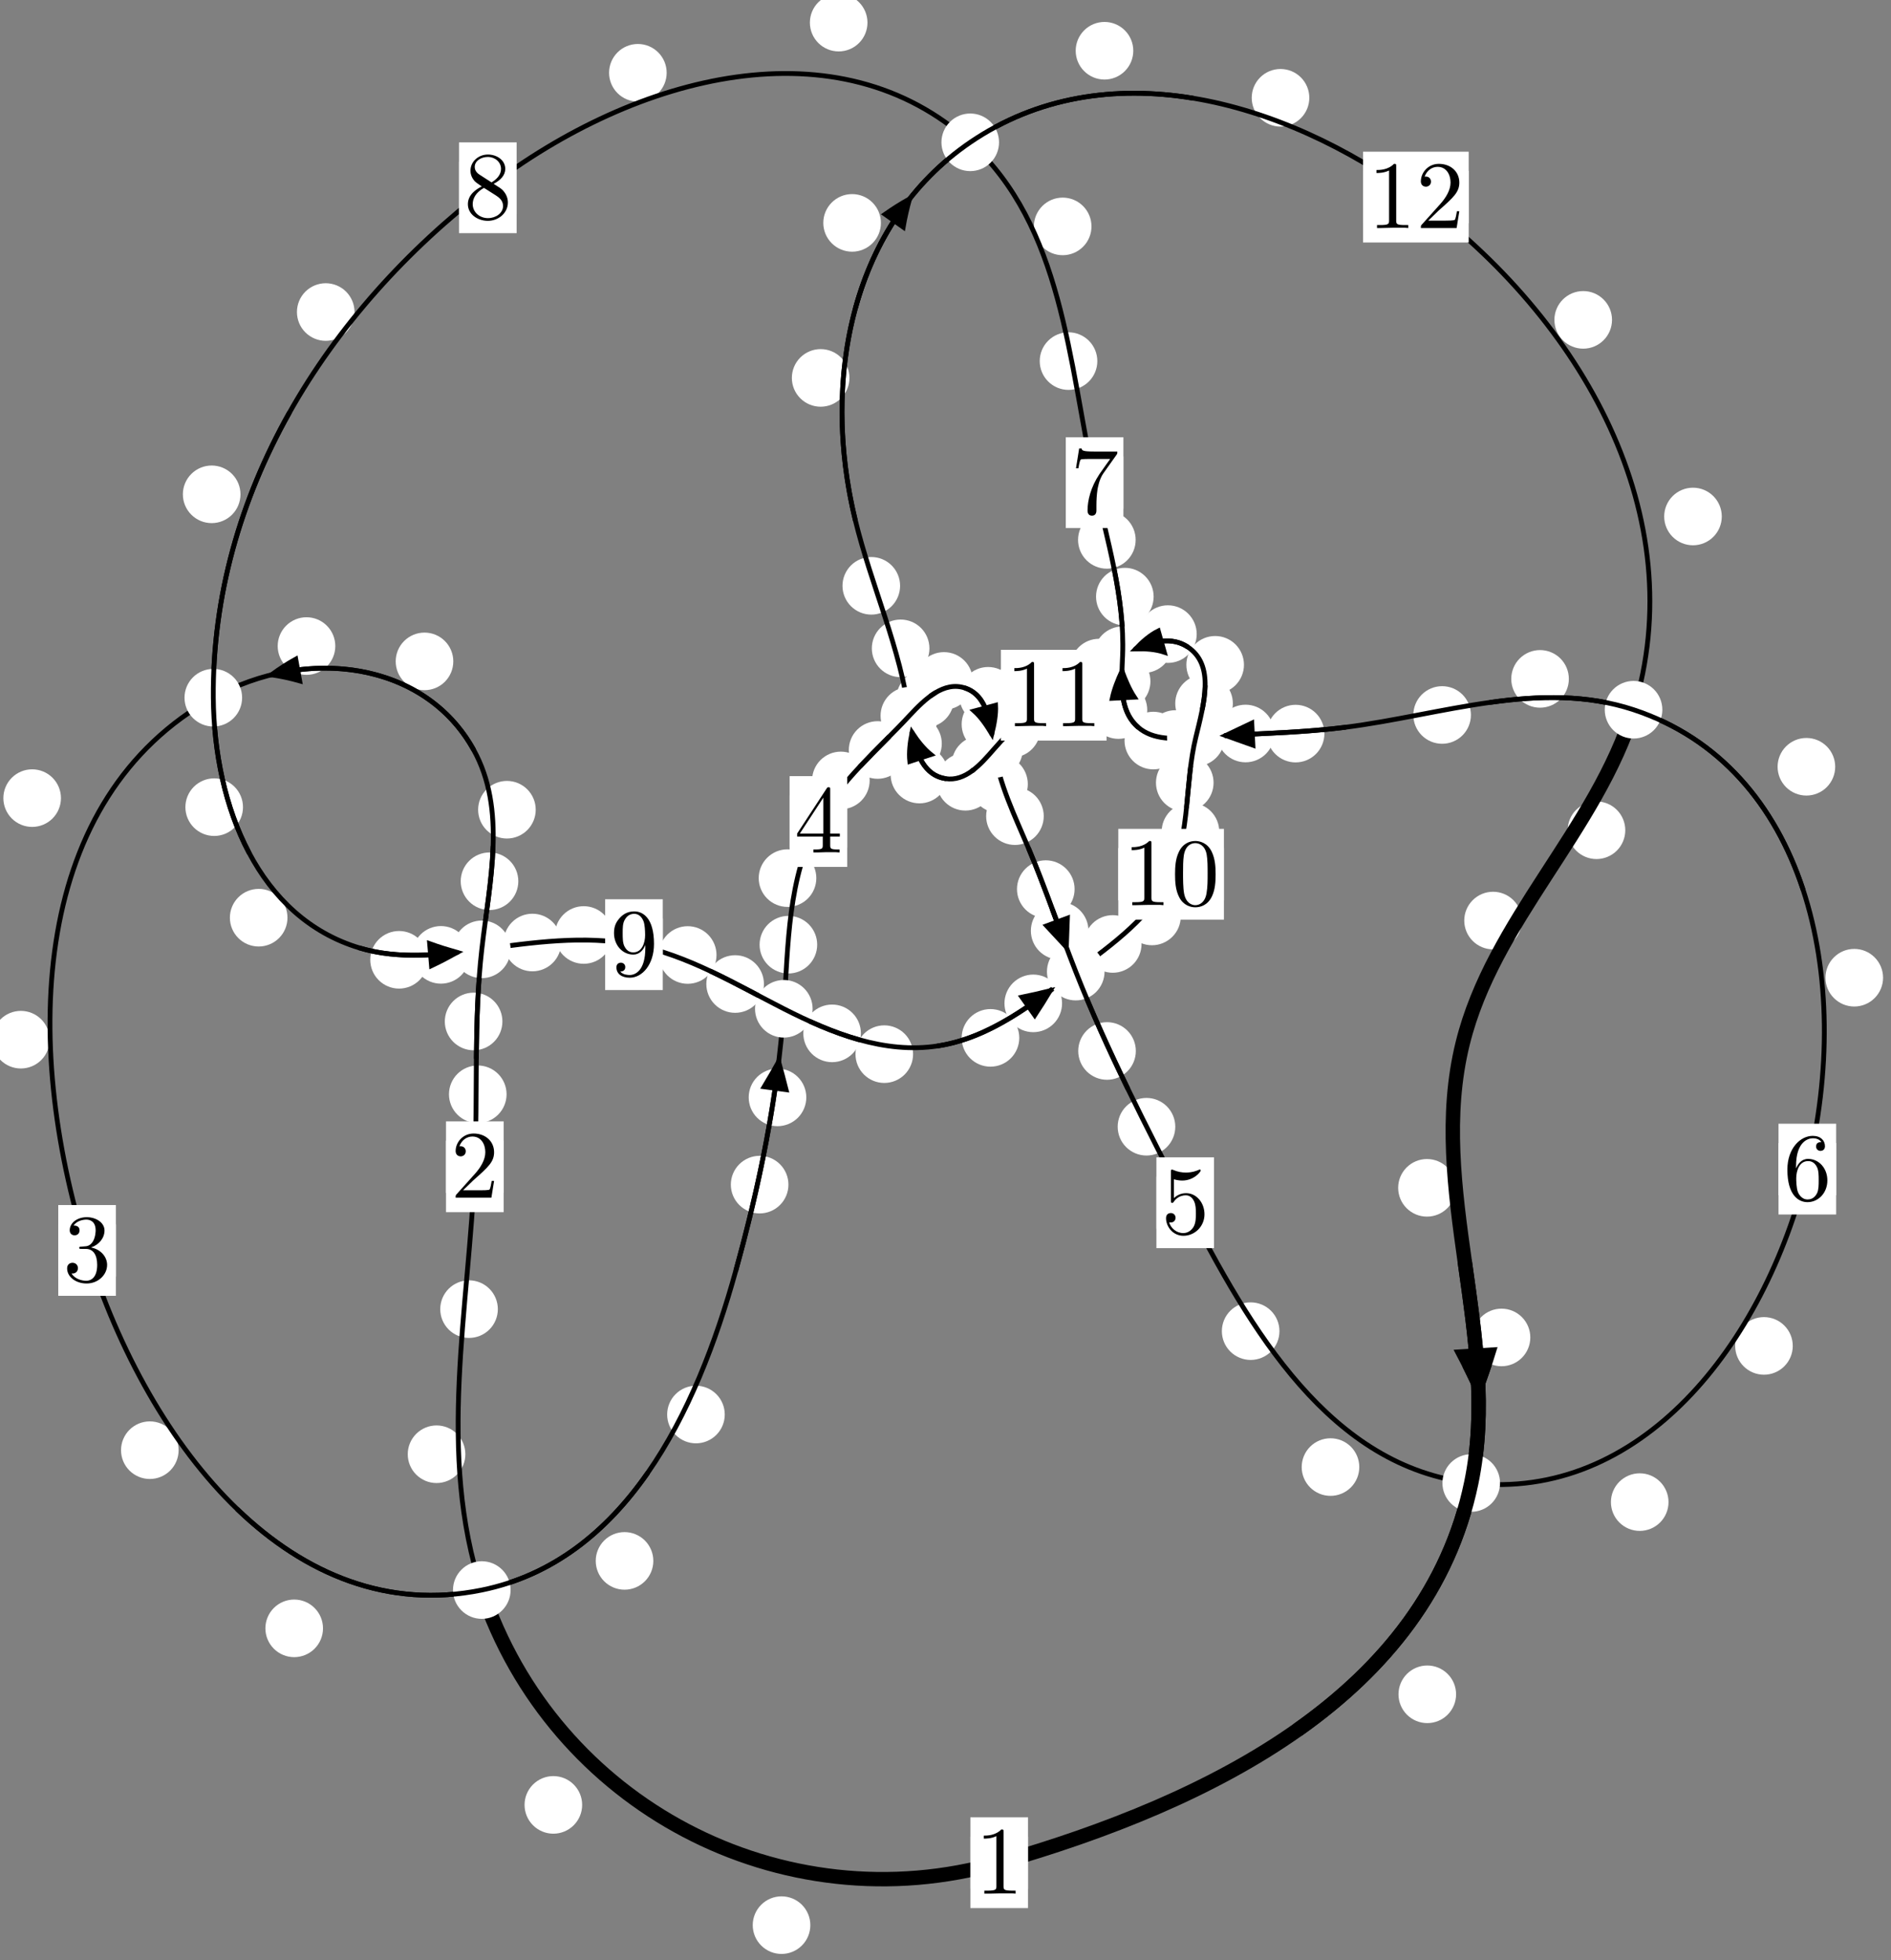 <?xml version="1.0"?>
<!-- Created by MetaPost 1.999 on 2021.07.05:2354 -->
<svg version="1.1" xmlns="http://www.w3.org/2000/svg" xmlns:xlink="http://www.w3.org/1999/xlink" width="196.247" height="203.403" viewBox="0 0 196.247 203.403">
<rect x="0" y="0" width="196.247" height="203.403" fill="#808080" stroke="none"/>
<!-- Original BoundingBox: -50.823441 -37.762360 145.423767 165.640732 -->
  <defs>
    <g transform="scale(0.01,0.01)" id="GLYPHcmr10_48">
      <path style="fill-rule: evenodd;" d="M460 -320C460 -400,455 -480,420 -554C374 -650,292 -666,250 -666C190 -666,117 -640,76 -547C44 -478,39 -400,39 -320C39 -245,43 -155,84 -79C127 2,200 22,249 22C303 22,379 1,423 -94C455 -163,460 -241,460 -320M249 -0C210 -0,151 -25,133 -121C122 -181,122 -273,122 -332C122 -396,122 -462,130 -516C149 -635,224 -644,249 -644C282 -644,348 -626,367 -527C377 -471,377 -395,377 -332C377 -257,377 -189,366 -125C351 -30,294 -0,249 -0"></path>
    </g>
    <g transform="scale(0.01,0.01)" id="GLYPHcmr10_49">
      <path style="fill-rule: evenodd;" d="M294 -640C294 -664,294 -666,271 -666C209 -602,121 -602,89 -602L89 -571C109 -571,168 -571,220 -597L220 -79C220 -43,217 -31,127 -31L95 -31L95 -0L257 -0L130 -3L217 -3L257 -3L297 -3L384 -3L419 -0L419 -31L387 -31C297 -31,294 -42,294 -79"></path>
    </g>
    <g transform="scale(0.01,0.01)" id="GLYPHcmr10_50">
      <path style="fill-rule: evenodd;" d="M127 -77L233 -180C389 -318,449 -372,449 -472C449 -586,359 -666,237 -666C124 -666,50 -574,50 -485C50 -429,100 -429,103 -429C120 -429,155 -441,155 -482C155 -508,137 -534,102 -534C94 -534,92 -534,89 -533C112 -598,166 -635,224 -635C315 -635,358 -554,358 -472C358 -392,308 -313,253 -251L61 -37C50 -26,50 -24,50 -0L421 -0L449 -174L424 -174C419 -144,412 -100,402 -85C395 -77,329 -77,307 -77"></path>
    </g>
    <g transform="scale(0.01,0.01)" id="GLYPHcmr10_51">
      <path style="fill-rule: evenodd;" d="M290 -352C372 -379,430 -449,430 -528C430 -610,342 -666,246 -666C145 -666,69 -606,69 -530C69 -497,91 -478,120 -478C151 -478,171 -500,171 -529C171 -579,124 -579,109 -579C140 -628,206 -641,242 -641C283 -641,338 -619,338 -529C338 -517,336 -459,310 -415C280 -367,246 -364,221 -363C213 -362,189 -360,182 -360C174 -359,167 -358,167 -348C167 -337,174 -337,191 -337L235 -337C317 -337,354 -269,354 -171C354 -35,285 -6,241 -6C198 -6,123 -23,88 -82C123 -77,154 -99,154 -137C154 -173,127 -193,98 -193C74 -193,42 -179,42 -135C42 -44,135 22,244 22C366 22,457 -69,457 -171C457 -253,394 -331,290 -352"></path>
    </g>
    <g transform="scale(0.01,0.01)" id="GLYPHcmr10_52">
      <path style="fill-rule: evenodd;" d="M294 -165L294 -78C294 -42,292 -31,218 -31L197 -31L197 -0L332 -0L238 -3L290 -3L332 -3L374 -3L427 -3L468 -0L468 -31L447 -31C373 -31,371 -42,371 -78L371 -165L471 -165L471 -196L371 -196L371 -651C371 -671,371 -677,355 -677C346 -677,343 -677,335 -665L28 -196L28 -165M300 -196L56 -196L300 -569"></path>
    </g>
    <g transform="scale(0.01,0.01)" id="GLYPHcmr10_53">
      <path style="fill-rule: evenodd;" d="M449 -201C449 -320,367 -420,259 -420C211 -420,168 -404,132 -369L132 -564C152 -558,185 -551,217 -551C340 -551,410 -642,410 -655C410 -661,407 -666,400 -666C399 -666,397 -666,392 -663C372 -654,323 -634,256 -634C216 -634,170 -641,123 -662C115 -665,113 -665,111 -665C101 -665,101 -657,101 -641L101 -345C101 -327,101 -319,115 -319C122 -319,124 -322,128 -328C139 -344,176 -398,257 -398C309 -398,334 -352,342 -334C358 -297,360 -258,360 -208C360 -173,360 -113,336 -71C312 -32,275 -6,229 -6C156 -6,99 -59,82 -118C85 -117,88 -116,99 -116C132 -116,149 -141,149 -165C149 -189,132 -214,99 -214C85 -214,50 -207,50 -161C50 -75,119 22,231 22C347 22,449 -74,449 -201"></path>
    </g>
    <g transform="scale(0.01,0.01)" id="GLYPHcmr10_54">
      <path style="fill-rule: evenodd;" d="M132 -328L132 -352C132 -605,256 -641,307 -641C331 -641,373 -635,395 -601C380 -601,340 -601,340 -556C340 -525,364 -510,386 -510C402 -510,432 -519,432 -558C432 -618,388 -666,305 -666C177 -666,42 -537,42 -316C42 -49,158 22,251 22C362 22,457 -72,457 -204C457 -331,368 -427,257 -427C189 -427,152 -376,132 -328M251 -6C188 -6,158 -66,152 -81C134 -128,134 -208,134 -226C134 -304,166 -404,256 -404C272 -404,318 -404,349 -342C367 -305,367 -254,367 -205C367 -157,367 -107,350 -71C320 -11,274 -6,251 -6"></path>
    </g>
    <g transform="scale(0.01,0.01)" id="GLYPHcmr10_55">
      <path style="fill-rule: evenodd;" d="M476 -609C485 -621,485 -623,485 -644L242 -644C120 -644,118 -657,114 -676L89 -676L56 -470L81 -470C84 -486,93 -549,106 -561C113 -567,191 -567,204 -567L411 -567C400 -551,321 -442,299 -409C209 -274,176 -135,176 -33C176 -23,176 22,222 22C268 22,268 -23,268 -33L268 -84C268 -139,271 -194,279 -248C283 -271,297 -357,341 -419"></path>
    </g>
    <g transform="scale(0.01,0.01)" id="GLYPHcmr10_56">
      <path style="fill-rule: evenodd;" d="M163 -457C117 -487,113 -521,113 -538C113 -599,178 -641,249 -641C322 -641,386 -589,386 -517C386 -460,347 -412,287 -377M309 -362C381 -399,430 -451,430 -517C430 -609,341 -666,250 -666C150 -666,69 -592,69 -499C69 -481,71 -436,113 -389C124 -377,161 -352,186 -335C128 -306,42 -250,42 -151C42 -45,144 22,249 22C362 22,457 -61,457 -168C457 -204,446 -249,408 -291C389 -312,373 -322,309 -362M209 -320L332 -242C360 -223,407 -193,407 -132C407 -58,332 -6,250 -6C164 -6,92 -68,92 -151C92 -209,124 -273,209 -320"></path>
    </g>
    <g transform="scale(0.01,0.01)" id="GLYPHcmr10_57">
      <path style="fill-rule: evenodd;" d="M367 -318L367 -286C367 -52,263 -6,205 -6C188 -6,134 -8,107 -42C151 -42,159 -71,159 -88C159 -119,135 -134,113 -134C97 -134,67 -125,67 -86C67 -19,121 22,206 22C335 22,457 -114,457 -329C457 -598,342 -666,253 -666C198 -666,149 -648,106 -603C65 -558,42 -516,42 -441C42 -316,130 -218,242 -218C303 -218,344 -260,367 -318M243 -241C227 -241,181 -241,150 -304C132 -341,132 -391,132 -440C132 -494,132 -541,153 -578C180 -628,218 -641,253 -641C299 -641,332 -607,349 -562C361 -530,365 -467,365 -421C365 -338,331 -241,243 -241"></path>
    </g>
  </defs>
  <path d="M84.097 199.774C84.097 198.981,83.782 198.221,83.221 197.66C82.661 197.1,81.901 196.785,81.108 196.785C80.315 196.785,79.555 197.1,78.995 197.66C78.434 198.221,78.119 198.981,78.119 199.774C78.119 200.566,78.434 201.326,78.995 201.887C79.555 202.447,80.315 202.762,81.108 202.762C81.901 202.762,82.661 202.447,83.221 201.887C83.782 201.326,84.097 200.566,84.097 199.774Z" style="fill: rgb(100%,100%,100%);stroke: none;"></path>
  <path d="M106.686 193.295C106.686 192.503,106.371 191.742,105.81 191.182C105.25 190.621,104.49 190.306,103.697 190.306C102.904 190.306,102.144 190.621,101.584 191.182C101.023 191.742,100.708 192.503,100.708 193.295C100.708 194.088,101.023 194.848,101.584 195.409C102.144 195.969,102.904 196.284,103.697 196.284C104.49 196.284,105.25 195.969,105.81 195.409C106.371 194.848,106.686 194.088,106.686 193.295Z" style="fill: rgb(100%,100%,100%);stroke: none;"></path>
  <path d="M48.294 150.907C48.294 150.114,47.979 149.354,47.419 148.794C46.858 148.233,46.098 147.918,45.305 147.918C44.513 147.918,43.752 148.233,43.192 148.794C42.631 149.354,42.316 150.114,42.316 150.907C42.316 151.7,42.631 152.46,43.192 153.02C43.752 153.581,44.513 153.896,45.305 153.896C46.098 153.896,46.858 153.581,47.419 153.02C47.979 152.46,48.294 151.7,48.294 150.907Z" style="fill: rgb(100%,100%,100%);stroke: none;"></path>
  <path d="M60.416 187.295C60.416 186.502,60.101 185.742,59.54 185.182C58.98 184.621,58.22 184.306,57.427 184.306C56.634 184.306,55.874 184.621,55.314 185.182C54.753 185.742,54.438 186.502,54.438 187.295C54.438 188.088,54.753 188.848,55.314 189.408C55.874 189.969,56.634 190.284,57.427 190.284C58.22 190.284,58.98 189.969,59.54 189.408C60.101 188.848,60.416 188.088,60.416 187.295Z" style="fill: rgb(100%,100%,100%);stroke: none;"></path>
  <path d="M52.572 113.554C52.572 112.761,52.257 112.001,51.696 111.44C51.136 110.88,50.376 110.565,49.583 110.565C48.79 110.565,48.03 110.88,47.47 111.44C46.909 112.001,46.594 112.761,46.594 113.554C46.594 114.346,46.909 115.106,47.47 115.667C48.03 116.227,48.79 116.542,49.583 116.542C50.376 116.542,51.136 116.227,51.696 115.667C52.257 115.106,52.572 114.346,52.572 113.554Z" style="fill: rgb(100%,100%,100%);stroke: none;"></path>
  <path d="M51.666 135.851C51.666 135.058,51.351 134.298,50.79 133.737C50.23 133.177,49.469 132.862,48.677 132.862C47.884 132.862,47.124 133.177,46.563 133.737C46.003 134.298,45.688 135.058,45.688 135.851C45.688 136.643,46.003 137.404,46.563 137.964C47.124 138.524,47.884 138.839,48.677 138.839C49.469 138.839,50.23 138.524,50.79 137.964C51.351 137.404,51.666 136.643,51.666 135.851Z" style="fill: rgb(100%,100%,100%);stroke: none;"></path>
  <path d="M53.791 91.447C53.791 90.654,53.476 89.894,52.915 89.333C52.355 88.773,51.595 88.458,50.802 88.458C50.009 88.458,49.249 88.773,48.689 89.333C48.128 89.894,47.813 90.654,47.813 91.447C47.813 92.239,48.128 92.999,48.689 93.56C49.249 94.12,50.009 94.435,50.802 94.435C51.595 94.435,52.355 94.12,52.915 93.56C53.476 92.999,53.791 92.239,53.791 91.447Z" style="fill: rgb(100%,100%,100%);stroke: none;"></path>
  <path d="M52.139 105.999C52.139 105.206,51.825 104.446,51.264 103.885C50.704 103.325,49.943 103.01,49.151 103.01C48.358 103.01,47.598 103.325,47.037 103.885C46.477 104.446,46.162 105.206,46.162 105.999C46.162 106.791,46.477 107.552,47.037 108.112C47.598 108.673,48.358 108.988,49.151 108.988C49.943 108.988,50.704 108.673,51.264 108.112C51.825 107.552,52.139 106.791,52.139 105.999Z" style="fill: rgb(100%,100%,100%);stroke: none;"></path>
  <path d="M47.043 68.632C47.043 67.84,46.728 67.079,46.168 66.519C45.607 65.958,44.847 65.644,44.054 65.644C43.262 65.644,42.501 65.958,41.941 66.519C41.38 67.079,41.066 67.84,41.066 68.632C41.066 69.425,41.38 70.185,41.941 70.746C42.501 71.306,43.262 71.621,44.054 71.621C44.847 71.621,45.607 71.306,46.168 70.746C46.728 70.185,47.043 69.425,47.043 68.632Z" style="fill: rgb(100%,100%,100%);stroke: none;"></path>
  <path d="M55.597 84.025C55.597 83.233,55.282 82.472,54.722 81.912C54.161 81.351,53.401 81.037,52.609 81.037C51.816 81.037,51.056 81.351,50.495 81.912C49.935 82.472,49.62 83.233,49.62 84.025C49.62 84.818,49.935 85.578,50.495 86.139C51.056 86.699,51.816 87.014,52.609 87.014C53.401 87.014,54.161 86.699,54.722 86.139C55.282 85.578,55.597 84.818,55.597 84.025Z" style="fill: rgb(100%,100%,100%);stroke: none;"></path>
  <path d="M6.326 82.821C6.326 82.029,6.011 81.269,5.451 80.708C4.89 80.148,4.13 79.833,3.338 79.833C2.545 79.833,1.785 80.148,1.224 80.708C0.664 81.269,0.349 82.029,0.349 82.821C0.349 83.614,0.664 84.374,1.224 84.935C1.785 85.495,2.545 85.81,3.338 85.81C4.13 85.81,4.89 85.495,5.451 84.935C6.011 84.374,6.326 83.614,6.326 82.821Z" style="fill: rgb(100%,100%,100%);stroke: none;"></path>
  <path d="M34.797 67.041C34.797 66.248,34.482 65.488,33.921 64.928C33.361 64.367,32.601 64.052,31.808 64.052C31.015 64.052,30.255 64.367,29.695 64.928C29.134 65.488,28.819 66.248,28.819 67.041C28.819 67.834,29.134 68.594,29.695 69.154C30.255 69.715,31.015 70.03,31.808 70.03C32.601 70.03,33.361 69.715,33.921 69.154C34.482 68.594,34.797 67.834,34.797 67.041Z" style="fill: rgb(100%,100%,100%);stroke: none;"></path>
  <path d="M18.537 150.486C18.537 149.694,18.222 148.934,17.662 148.373C17.101 147.813,16.341 147.498,15.548 147.498C14.756 147.498,13.996 147.813,13.435 148.373C12.875 148.934,12.56 149.694,12.56 150.486C12.56 151.279,12.875 152.039,13.435 152.6C13.996 153.16,14.756 153.475,15.548 153.475C16.341 153.475,17.101 153.16,17.662 152.6C18.222 152.039,18.537 151.279,18.537 150.486Z" style="fill: rgb(100%,100%,100%);stroke: none;"></path>
  <path d="M5.154 107.889C5.154 107.096,4.839 106.336,4.279 105.776C3.718 105.215,2.958 104.9,2.165 104.9C1.373 104.9,0.612 105.215,0.052 105.776C-0.508 106.336,-0.823 107.096,-0.823 107.889C-0.823 108.682,-0.508 109.442,0.052 110.002C0.612 110.563,1.373 110.878,2.165 110.878C2.958 110.878,3.718 110.563,4.279 110.002C4.839 109.442,5.154 108.682,5.154 107.889Z" style="fill: rgb(100%,100%,100%);stroke: none;"></path>
  <path d="M67.802 161.976C67.802 161.183,67.487 160.423,66.927 159.862C66.366 159.302,65.606 158.987,64.813 158.987C64.021 158.987,63.261 159.302,62.7 159.862C62.14 160.423,61.825 161.183,61.825 161.976C61.825 162.768,62.14 163.529,62.7 164.089C63.261 164.649,64.021 164.964,64.813 164.964C65.606 164.964,66.366 164.649,66.927 164.089C67.487 163.529,67.802 162.768,67.802 161.976Z" style="fill: rgb(100%,100%,100%);stroke: none;"></path>
  <path d="M33.521 168.975C33.521 168.182,33.206 167.422,32.645 166.861C32.085 166.301,31.325 165.986,30.532 165.986C29.739 165.986,28.979 166.301,28.419 166.861C27.858 167.422,27.543 168.182,27.543 168.975C27.543 169.767,27.858 170.527,28.419 171.088C28.979 171.648,29.739 171.963,30.532 171.963C31.325 171.963,32.085 171.648,32.645 171.088C33.206 170.527,33.521 169.767,33.521 168.975Z" style="fill: rgb(100%,100%,100%);stroke: none;"></path>
  <path d="M81.824 122.929C81.824 122.136,81.509 121.376,80.948 120.816C80.388 120.255,79.628 119.94,78.835 119.94C78.042 119.94,77.282 120.255,76.722 120.816C76.161 121.376,75.846 122.136,75.846 122.929C75.846 123.722,76.161 124.482,76.722 125.042C77.282 125.603,78.042 125.918,78.835 125.918C79.628 125.918,80.388 125.603,80.948 125.042C81.509 124.482,81.824 123.722,81.824 122.929Z" style="fill: rgb(100%,100%,100%);stroke: none;"></path>
  <path d="M75.215 146.786C75.215 145.994,74.901 145.234,74.34 144.673C73.78 144.113,73.019 143.798,72.227 143.798C71.434 143.798,70.674 144.113,70.113 144.673C69.553 145.234,69.238 145.994,69.238 146.786C69.238 147.579,69.553 148.339,70.113 148.9C70.674 149.46,71.434 149.775,72.227 149.775C73.019 149.775,73.78 149.46,74.34 148.9C74.901 148.339,75.215 147.579,75.215 146.786Z" style="fill: rgb(100%,100%,100%);stroke: none;"></path>
  <path d="M84.807 98.03C84.807 97.238,84.492 96.478,83.932 95.917C83.371 95.357,82.611 95.042,81.818 95.042C81.026 95.042,80.266 95.357,79.705 95.917C79.145 96.478,78.83 97.238,78.83 98.03C78.83 98.823,79.145 99.583,79.705 100.144C80.266 100.704,81.026 101.019,81.818 101.019C82.611 101.019,83.371 100.704,83.932 100.144C84.492 99.583,84.807 98.823,84.807 98.03Z" style="fill: rgb(100%,100%,100%);stroke: none;"></path>
  <path d="M83.678 113.876C83.678 113.084,83.363 112.324,82.803 111.763C82.242 111.203,81.482 110.888,80.689 110.888C79.897 110.888,79.136 111.203,78.576 111.763C78.015 112.324,77.7 113.084,77.7 113.876C77.7 114.669,78.015 115.429,78.576 115.99C79.136 116.55,79.897 116.865,80.689 116.865C81.482 116.865,82.242 116.55,82.803 115.99C83.363 115.429,83.678 114.669,83.678 113.876Z" style="fill: rgb(100%,100%,100%);stroke: none;"></path>
  <path d="M90.254 80.986C90.254 80.193,89.939 79.433,89.379 78.872C88.818 78.312,88.058 77.997,87.265 77.997C86.473 77.997,85.712 78.312,85.152 78.872C84.592 79.433,84.277 80.193,84.277 80.986C84.277 81.778,84.592 82.539,85.152 83.099C85.712 83.659,86.473 83.974,87.265 83.974C88.058 83.974,88.818 83.659,89.379 83.099C89.939 82.539,90.254 81.778,90.254 80.986Z" style="fill: rgb(100%,100%,100%);stroke: none;"></path>
  <path d="M84.717 91.124C84.717 90.331,84.402 89.571,83.841 89.01C83.281 88.45,82.521 88.135,81.728 88.135C80.935 88.135,80.175 88.45,79.615 89.01C79.054 89.571,78.739 90.331,78.739 91.124C78.739 91.916,79.054 92.676,79.615 93.237C80.175 93.797,80.935 94.112,81.728 94.112C82.521 94.112,83.281 93.797,83.841 93.237C84.402 92.676,84.717 91.916,84.717 91.124Z" style="fill: rgb(100%,100%,100%);stroke: none;"></path>
  <path d="M99.002 72.505C99.002 71.712,98.687 70.952,98.127 70.391C97.566 69.831,96.806 69.516,96.013 69.516C95.221 69.516,94.461 69.831,93.9 70.391C93.34 70.952,93.025 71.712,93.025 72.505C93.025 73.298,93.34 74.058,93.9 74.618C94.461 75.179,95.221 75.494,96.013 75.494C96.806 75.494,97.566 75.179,98.127 74.618C98.687 74.058,99.002 73.298,99.002 72.505Z" style="fill: rgb(100%,100%,100%);stroke: none;"></path>
  <path d="M94.067 77.827C94.067 77.035,93.752 76.274,93.191 75.714C92.631 75.153,91.871 74.838,91.078 74.838C90.285 74.838,89.525 75.153,88.965 75.714C88.404 76.274,88.089 77.035,88.089 77.827C88.089 78.62,88.404 79.38,88.965 79.941C89.525 80.501,90.285 80.816,91.078 80.816C91.871 80.816,92.631 80.501,93.191 79.941C93.752 79.38,94.067 78.62,94.067 77.827Z" style="fill: rgb(100%,100%,100%);stroke: none;"></path>
  <path d="M105.538 72.203C105.538 71.411,105.223 70.651,104.662 70.09C104.102 69.53,103.342 69.215,102.549 69.215C101.756 69.215,100.996 69.53,100.436 70.09C99.875 70.651,99.56 71.411,99.56 72.203C99.56 72.996,99.875 73.756,100.436 74.317C100.996 74.877,101.756 75.192,102.549 75.192C103.342 75.192,104.102 74.877,104.662 74.317C105.223 73.756,105.538 72.996,105.538 72.203Z" style="fill: rgb(100%,100%,100%);stroke: none;"></path>
  <path d="M100.954 70.66C100.954 69.868,100.639 69.108,100.078 68.547C99.518 67.987,98.758 67.672,97.965 67.672C97.172 67.672,96.412 67.987,95.852 68.547C95.291 69.108,94.976 69.868,94.976 70.66C94.976 71.453,95.291 72.213,95.852 72.774C96.412 73.334,97.172 73.649,97.965 73.649C98.758 73.649,99.518 73.334,100.078 72.774C100.639 72.213,100.954 71.453,100.954 70.66Z" style="fill: rgb(100%,100%,100%);stroke: none;"></path>
  <path d="M106.666 81.364C106.666 80.571,106.351 79.811,105.791 79.251C105.23 78.69,104.47 78.375,103.678 78.375C102.885 78.375,102.125 78.69,101.564 79.251C101.004 79.811,100.689 80.571,100.689 81.364C100.689 82.157,101.004 82.917,101.564 83.477C102.125 84.038,102.885 84.353,103.678 84.353C104.47 84.353,105.23 84.038,105.791 83.477C106.351 82.917,106.666 82.157,106.666 81.364Z" style="fill: rgb(100%,100%,100%);stroke: none;"></path>
  <path d="M105.777 75.158C105.777 74.365,105.462 73.605,104.902 73.045C104.341 72.484,103.581 72.169,102.788 72.169C101.996 72.169,101.236 72.484,100.675 73.045C100.115 73.605,99.8 74.365,99.8 75.158C99.8 75.951,100.115 76.711,100.675 77.271C101.236 77.832,101.996 78.147,102.788 78.147C103.581 78.147,104.341 77.832,104.902 77.271C105.462 76.711,105.777 75.951,105.777 75.158Z" style="fill: rgb(100%,100%,100%);stroke: none;"></path>
  <path d="M111.52 92.264C111.52 91.471,111.205 90.711,110.645 90.151C110.085 89.59,109.324 89.275,108.532 89.275C107.739 89.275,106.979 89.59,106.418 90.151C105.858 90.711,105.543 91.471,105.543 92.264C105.543 93.057,105.858 93.817,106.418 94.377C106.979 94.938,107.739 95.253,108.532 95.253C109.324 95.253,110.085 94.938,110.645 94.377C111.205 93.817,111.52 93.057,111.52 92.264Z" style="fill: rgb(100%,100%,100%);stroke: none;"></path>
  <path d="M108.319 84.694C108.319 83.901,108.004 83.141,107.444 82.58C106.883 82.02,106.123 81.705,105.331 81.705C104.538 81.705,103.778 82.02,103.217 82.58C102.657 83.141,102.342 83.901,102.342 84.694C102.342 85.486,102.657 86.246,103.217 86.807C103.778 87.367,104.538 87.682,105.331 87.682C106.123 87.682,106.883 87.367,107.444 86.807C108.004 86.246,108.319 85.486,108.319 84.694Z" style="fill: rgb(100%,100%,100%);stroke: none;"></path>
  <path d="M117.876 109.061C117.876 108.268,117.561 107.508,117 106.947C116.44 106.387,115.679 106.072,114.887 106.072C114.094 106.072,113.334 106.387,112.773 106.947C112.213 107.508,111.898 108.268,111.898 109.061C111.898 109.853,112.213 110.614,112.773 111.174C113.334 111.734,114.094 112.049,114.887 112.049C115.679 112.049,116.44 111.734,117 111.174C117.561 110.614,117.876 109.853,117.876 109.061Z" style="fill: rgb(100%,100%,100%);stroke: none;"></path>
  <path d="M112.961 96.589C112.961 95.796,112.646 95.036,112.085 94.475C111.525 93.915,110.765 93.6,109.972 93.6C109.179 93.6,108.419 93.915,107.859 94.475C107.298 95.036,106.983 95.796,106.983 96.589C106.983 97.381,107.298 98.141,107.859 98.702C108.419 99.262,109.179 99.577,109.972 99.577C110.765 99.577,111.525 99.262,112.085 98.702C112.646 98.141,112.961 97.381,112.961 96.589Z" style="fill: rgb(100%,100%,100%);stroke: none;"></path>
  <path d="M132.781 138.135C132.781 137.342,132.466 136.582,131.906 136.021C131.345 135.461,130.585 135.146,129.793 135.146C129 135.146,128.24 135.461,127.679 136.021C127.119 136.582,126.804 137.342,126.804 138.135C126.804 138.927,127.119 139.687,127.679 140.248C128.24 140.808,129 141.123,129.793 141.123C130.585 141.123,131.345 140.808,131.906 140.248C132.466 139.687,132.781 138.927,132.781 138.135Z" style="fill: rgb(100%,100%,100%);stroke: none;"></path>
  <path d="M121.97 116.922C121.97 116.129,121.655 115.369,121.095 114.809C120.534 114.248,119.774 113.933,118.981 113.933C118.189 113.933,117.429 114.248,116.868 114.809C116.308 115.369,115.993 116.129,115.993 116.922C115.993 117.715,116.308 118.475,116.868 119.035C117.429 119.596,118.189 119.911,118.981 119.911C119.774 119.911,120.534 119.596,121.095 119.035C121.655 118.475,121.97 117.715,121.97 116.922Z" style="fill: rgb(100%,100%,100%);stroke: none;"></path>
  <path d="M173.158 155.874C173.158 155.082,172.843 154.322,172.282 153.761C171.722 153.201,170.962 152.886,170.169 152.886C169.376 152.886,168.616 153.201,168.056 153.761C167.495 154.322,167.18 155.082,167.18 155.874C167.18 156.667,167.495 157.427,168.056 157.988C168.616 158.548,169.376 158.863,170.169 158.863C170.962 158.863,171.722 158.548,172.282 157.988C172.843 157.427,173.158 156.667,173.158 155.874Z" style="fill: rgb(100%,100%,100%);stroke: none;"></path>
  <path d="M141.067 152.239C141.067 151.446,140.752 150.686,140.191 150.125C139.631 149.565,138.871 149.25,138.078 149.25C137.285 149.25,136.525 149.565,135.965 150.125C135.404 150.686,135.089 151.446,135.089 152.239C135.089 153.031,135.404 153.791,135.965 154.352C136.525 154.912,137.285 155.227,138.078 155.227C138.871 155.227,139.631 154.912,140.191 154.352C140.752 153.791,141.067 153.031,141.067 152.239Z" style="fill: rgb(100%,100%,100%);stroke: none;"></path>
  <path d="M195.424 101.458C195.424 100.665,195.109 99.905,194.548 99.345C193.988 98.784,193.228 98.469,192.435 98.469C191.642 98.469,190.882 98.784,190.322 99.345C189.761 99.905,189.446 100.665,189.446 101.458C189.446 102.251,189.761 103.011,190.322 103.571C190.882 104.132,191.642 104.447,192.435 104.447C193.228 104.447,193.988 104.132,194.548 103.571C195.109 103.011,195.424 102.251,195.424 101.458Z" style="fill: rgb(100%,100%,100%);stroke: none;"></path>
  <path d="M186.052 139.666C186.052 138.873,185.737 138.113,185.177 137.553C184.616 136.992,183.856 136.677,183.064 136.677C182.271 136.677,181.511 136.992,180.95 137.553C180.39 138.113,180.075 138.873,180.075 139.666C180.075 140.459,180.39 141.219,180.95 141.779C181.511 142.34,182.271 142.655,183.064 142.655C183.856 142.655,184.616 142.34,185.177 141.779C185.737 141.219,186.052 140.459,186.052 139.666Z" style="fill: rgb(100%,100%,100%);stroke: none;"></path>
  <path d="M162.815 70.448C162.815 69.655,162.5 68.895,161.94 68.334C161.379 67.774,160.619 67.459,159.826 67.459C159.034 67.459,158.273 67.774,157.713 68.334C157.152 68.895,156.838 69.655,156.838 70.448C156.838 71.24,157.152 72.001,157.713 72.561C158.273 73.122,159.034 73.437,159.826 73.437C160.619 73.437,161.379 73.122,161.94 72.561C162.5 72.001,162.815 71.24,162.815 70.448Z" style="fill: rgb(100%,100%,100%);stroke: none;"></path>
  <path d="M190.456 79.567C190.456 78.775,190.141 78.014,189.58 77.454C189.02 76.894,188.259 76.579,187.467 76.579C186.674 76.579,185.914 76.894,185.353 77.454C184.793 78.014,184.478 78.775,184.478 79.567C184.478 80.36,184.793 81.12,185.353 81.681C185.914 82.241,186.674 82.556,187.467 82.556C188.259 82.556,189.02 82.241,189.58 81.681C190.141 81.12,190.456 80.36,190.456 79.567Z" style="fill: rgb(100%,100%,100%);stroke: none;"></path>
  <path d="M137.446 76.127C137.446 75.334,137.131 74.574,136.57 74.013C136.01 73.453,135.25 73.138,134.457 73.138C133.664 73.138,132.904 73.453,132.344 74.013C131.783 74.574,131.468 75.334,131.468 76.127C131.468 76.919,131.783 77.679,132.344 78.24C132.904 78.8,133.664 79.115,134.457 79.115C135.25 79.115,136.01 78.8,136.57 78.24C137.131 77.679,137.446 76.919,137.446 76.127Z" style="fill: rgb(100%,100%,100%);stroke: none;"></path>
  <path d="M152.652 74.193C152.652 73.401,152.337 72.641,151.777 72.08C151.216 71.52,150.456 71.205,149.664 71.205C148.871 71.205,148.111 71.52,147.55 72.08C146.99 72.641,146.675 73.401,146.675 74.193C146.675 74.986,146.99 75.746,147.55 76.307C148.111 76.867,148.871 77.182,149.664 77.182C150.456 77.182,151.216 76.867,151.777 76.307C152.337 75.746,152.652 74.986,152.652 74.193Z" style="fill: rgb(100%,100%,100%);stroke: none;"></path>
  <path d="M124.963 76.69C124.963 75.897,124.648 75.137,124.088 74.577C123.527 74.016,122.767 73.701,121.975 73.701C121.182 73.701,120.422 74.016,119.861 74.577C119.301 75.137,118.986 75.897,118.986 76.69C118.986 77.483,119.301 78.243,119.861 78.803C120.422 79.364,121.182 79.679,121.975 79.679C122.767 79.679,123.527 79.364,124.088 78.803C124.648 78.243,124.963 77.483,124.963 76.69Z" style="fill: rgb(100%,100%,100%);stroke: none;"></path>
  <path d="M132.251 76.116C132.251 75.323,131.936 74.563,131.375 74.003C130.815 73.442,130.055 73.127,129.262 73.127C128.469 73.127,127.709 73.442,127.149 74.003C126.588 74.563,126.273 75.323,126.273 76.116C126.273 76.909,126.588 77.669,127.149 78.229C127.709 78.79,128.469 79.105,129.262 79.105C130.055 79.105,130.815 78.79,131.375 78.229C131.936 77.669,132.251 76.909,132.251 76.116Z" style="fill: rgb(100%,100%,100%);stroke: none;"></path>
  <path d="M119.061 73.683C119.061 72.89,118.746 72.13,118.185 71.57C117.625 71.009,116.865 70.694,116.072 70.694C115.279 70.694,114.519 71.009,113.959 71.57C113.398 72.13,113.083 72.89,113.083 73.683C113.083 74.476,113.398 75.236,113.959 75.796C114.519 76.357,115.279 76.672,116.072 76.672C116.865 76.672,117.625 76.357,118.185 75.796C118.746 75.236,119.061 74.476,119.061 73.683Z" style="fill: rgb(100%,100%,100%);stroke: none;"></path>
  <path d="M122.68 76.849C122.68 76.056,122.365 75.296,121.805 74.736C121.244 74.175,120.484 73.86,119.691 73.86C118.899 73.86,118.138 74.175,117.578 74.736C117.018 75.296,116.703 76.056,116.703 76.849C116.703 77.642,117.018 78.402,117.578 78.962C118.138 79.523,118.899 79.838,119.691 79.838C120.484 79.838,121.244 79.523,121.805 78.962C122.365 78.402,122.68 77.642,122.68 76.849Z" style="fill: rgb(100%,100%,100%);stroke: none;"></path>
  <path d="M119.724 61.913C119.724 61.12,119.409 60.36,118.849 59.799C118.288 59.239,117.528 58.924,116.735 58.924C115.943 58.924,115.183 59.239,114.622 59.799C114.062 60.36,113.747 61.12,113.747 61.913C113.747 62.705,114.062 63.466,114.622 64.026C115.183 64.587,115.943 64.901,116.735 64.901C117.528 64.901,118.288 64.587,118.849 64.026C119.409 63.466,119.724 62.705,119.724 61.913Z" style="fill: rgb(100%,100%,100%);stroke: none;"></path>
  <path d="M119.39 70.699C119.39 69.906,119.075 69.146,118.515 68.586C117.954 68.025,117.194 67.71,116.401 67.71C115.609 67.71,114.849 68.025,114.288 68.586C113.728 69.146,113.413 69.906,113.413 70.699C113.413 71.492,113.728 72.252,114.288 72.812C114.849 73.373,115.609 73.688,116.401 73.688C117.194 73.688,117.954 73.373,118.515 72.812C119.075 72.252,119.39 71.492,119.39 70.699Z" style="fill: rgb(100%,100%,100%);stroke: none;"></path>
  <path d="M113.88 37.473C113.88 36.68,113.565 35.92,113.004 35.359C112.444 34.799,111.684 34.484,110.891 34.484C110.098 34.484,109.338 34.799,108.778 35.359C108.217 35.92,107.902 36.68,107.902 37.473C107.902 38.265,108.217 39.025,108.778 39.586C109.338 40.146,110.098 40.461,110.891 40.461C111.684 40.461,112.444 40.146,113.004 39.586C113.565 39.025,113.88 38.265,113.88 37.473Z" style="fill: rgb(100%,100%,100%);stroke: none;"></path>
  <path d="M117.858 56.024C117.858 55.231,117.543 54.471,116.983 53.911C116.422 53.35,115.662 53.035,114.869 53.035C114.077 53.035,113.316 53.35,112.756 53.911C112.195 54.471,111.88 55.231,111.88 56.024C111.88 56.817,112.195 57.577,112.756 58.137C113.316 58.698,114.077 59.013,114.869 59.013C115.662 59.013,116.422 58.698,116.983 58.137C117.543 57.577,117.858 56.817,117.858 56.024Z" style="fill: rgb(100%,100%,100%);stroke: none;"></path>
  <path d="M90.026 2.348C90.026 1.555,89.711 0.795,89.151 0.235C88.59 -0.326,87.83 -0.641,87.037 -0.641C86.245 -0.641,85.485 -0.326,84.924 0.235C84.364 0.795,84.049 1.555,84.049 2.348C84.049 3.141,84.364 3.901,84.924 4.461C85.485 5.022,86.245 5.337,87.037 5.337C87.83 5.337,88.59 5.022,89.151 4.461C89.711 3.901,90.026 3.141,90.026 2.348Z" style="fill: rgb(100%,100%,100%);stroke: none;"></path>
  <path d="M113.273 23.494C113.273 22.702,112.959 21.942,112.398 21.381C111.838 20.821,111.077 20.506,110.285 20.506C109.492 20.506,108.732 20.821,108.171 21.381C107.611 21.942,107.296 22.702,107.296 23.494C107.296 24.287,107.611 25.047,108.171 25.608C108.732 26.168,109.492 26.483,110.285 26.483C111.077 26.483,111.838 26.168,112.398 25.608C112.959 25.047,113.273 24.287,113.273 23.494Z" style="fill: rgb(100%,100%,100%);stroke: none;"></path>
  <path d="M36.793 32.379C36.793 31.587,36.478 30.827,35.918 30.266C35.357 29.706,34.597 29.391,33.804 29.391C33.012 29.391,32.251 29.706,31.691 30.266C31.13 30.827,30.816 31.587,30.816 32.379C30.816 33.172,31.13 33.932,31.691 34.493C32.251 35.053,33.012 35.368,33.804 35.368C34.597 35.368,35.357 35.053,35.918 34.493C36.478 33.932,36.793 33.172,36.793 32.379Z" style="fill: rgb(100%,100%,100%);stroke: none;"></path>
  <path d="M69.187 7.553C69.187 6.76,68.872 6,68.311 5.439C67.751 4.879,66.99 4.564,66.198 4.564C65.405 4.564,64.645 4.879,64.084 5.439C63.524 6,63.209 6.76,63.209 7.553C63.209 8.345,63.524 9.105,64.084 9.666C64.645 10.226,65.405 10.541,66.198 10.541C66.99 10.541,67.751 10.226,68.311 9.666C68.872 9.105,69.187 8.345,69.187 7.553Z" style="fill: rgb(100%,100%,100%);stroke: none;"></path>
  <path d="M25.217 83.759C25.217 82.967,24.902 82.206,24.342 81.646C23.781 81.085,23.021 80.771,22.228 80.771C21.436 80.771,20.676 81.085,20.115 81.646C19.555 82.206,19.24 82.967,19.24 83.759C19.24 84.552,19.555 85.312,20.115 85.873C20.676 86.433,21.436 86.748,22.228 86.748C23.021 86.748,23.781 86.433,24.342 85.873C24.902 85.312,25.217 84.552,25.217 83.759Z" style="fill: rgb(100%,100%,100%);stroke: none;"></path>
  <path d="M24.956 51.296C24.956 50.503,24.641 49.743,24.081 49.183C23.52 48.622,22.76 48.307,21.967 48.307C21.175 48.307,20.414 48.622,19.854 49.183C19.293 49.743,18.978 50.503,18.978 51.296C18.978 52.089,19.293 52.849,19.854 53.409C20.414 53.97,21.175 54.285,21.967 54.285C22.76 54.285,23.52 53.97,24.081 53.409C24.641 52.849,24.956 52.089,24.956 51.296Z" style="fill: rgb(100%,100%,100%);stroke: none;"></path>
  <path d="M44.403 99.6C44.403 98.807,44.088 98.047,43.528 97.486C42.967 96.926,42.207 96.611,41.415 96.611C40.622 96.611,39.862 96.926,39.301 97.486C38.741 98.047,38.426 98.807,38.426 99.6C38.426 100.392,38.741 101.152,39.301 101.713C39.862 102.273,40.622 102.588,41.415 102.588C42.207 102.588,42.967 102.273,43.528 101.713C44.088 101.152,44.403 100.392,44.403 99.6Z" style="fill: rgb(100%,100%,100%);stroke: none;"></path>
  <path d="M29.834 95.23C29.834 94.437,29.519 93.677,28.959 93.116C28.398 92.556,27.638 92.241,26.845 92.241C26.053 92.241,25.292 92.556,24.732 93.116C24.172 93.677,23.857 94.437,23.857 95.23C23.857 96.022,24.172 96.783,24.732 97.343C25.292 97.904,26.053 98.219,26.845 98.219C27.638 98.219,28.398 97.904,28.959 97.343C29.519 96.783,29.834 96.022,29.834 95.23Z" style="fill: rgb(100%,100%,100%);stroke: none;"></path>
  <path d="M58.242 97.806C58.242 97.013,57.927 96.253,57.367 95.693C56.806 95.132,56.046 94.817,55.253 94.817C54.461 94.817,53.701 95.132,53.14 95.693C52.58 96.253,52.265 97.013,52.265 97.806C52.265 98.599,52.58 99.359,53.14 99.919C53.701 100.48,54.461 100.795,55.253 100.795C56.046 100.795,56.806 100.48,57.367 99.919C57.927 99.359,58.242 98.599,58.242 97.806Z" style="fill: rgb(100%,100%,100%);stroke: none;"></path>
  <path d="M48.747 99.087C48.747 98.294,48.432 97.534,47.872 96.973C47.311 96.413,46.551 96.098,45.758 96.098C44.966 96.098,44.205 96.413,43.645 96.973C43.085 97.534,42.77 98.294,42.77 99.087C42.77 99.879,43.085 100.64,43.645 101.2C44.205 101.76,44.966 102.075,45.758 102.075C46.551 102.075,47.311 101.76,47.872 101.2C48.432 100.64,48.747 99.879,48.747 99.087Z" style="fill: rgb(100%,100%,100%);stroke: none;"></path>
  <path d="M74.359 99.1C74.359 98.308,74.044 97.548,73.483 96.987C72.923 96.427,72.163 96.112,71.37 96.112C70.577 96.112,69.817 96.427,69.257 96.987C68.696 97.548,68.381 98.308,68.381 99.1C68.381 99.893,68.696 100.653,69.257 101.214C69.817 101.774,70.577 102.089,71.37 102.089C72.163 102.089,72.923 101.774,73.483 101.214C74.044 100.653,74.359 99.893,74.359 99.1Z" style="fill: rgb(100%,100%,100%);stroke: none;"></path>
  <path d="M63.566 97.025C63.566 96.232,63.251 95.472,62.69 94.911C62.13 94.351,61.37 94.036,60.577 94.036C59.784 94.036,59.024 94.351,58.464 94.911C57.903 95.472,57.588 96.232,57.588 97.025C57.588 97.817,57.903 98.577,58.464 99.138C59.024 99.698,59.784 100.013,60.577 100.013C61.37 100.013,62.13 99.698,62.69 99.138C63.251 98.577,63.566 97.817,63.566 97.025Z" style="fill: rgb(100%,100%,100%);stroke: none;"></path>
  <path d="M89.345 107.233C89.345 106.44,89.03 105.68,88.47 105.12C87.909 104.559,87.149 104.244,86.356 104.244C85.564 104.244,84.804 104.559,84.243 105.12C83.683 105.68,83.368 106.44,83.368 107.233C83.368 108.026,83.683 108.786,84.243 109.346C84.804 109.907,85.564 110.222,86.356 110.222C87.149 110.222,87.909 109.907,88.47 109.346C89.03 108.786,89.345 108.026,89.345 107.233Z" style="fill: rgb(100%,100%,100%);stroke: none;"></path>
  <path d="M79.281 102.113C79.281 101.32,78.966 100.56,78.405 99.999C77.845 99.439,77.085 99.124,76.292 99.124C75.499 99.124,74.739 99.439,74.179 99.999C73.618 100.56,73.303 101.32,73.303 102.113C73.303 102.905,73.618 103.665,74.179 104.226C74.739 104.786,75.499 105.101,76.292 105.101C77.085 105.101,77.845 104.786,78.405 104.226C78.966 103.665,79.281 102.905,79.281 102.113Z" style="fill: rgb(100%,100%,100%);stroke: none;"></path>
  <path d="M105.779 107.701C105.779 106.908,105.464 106.148,104.903 105.587C104.343 105.027,103.583 104.712,102.79 104.712C101.997 104.712,101.237 105.027,100.677 105.587C100.116 106.148,99.801 106.908,99.801 107.701C99.801 108.493,100.116 109.253,100.677 109.814C101.237 110.374,101.997 110.689,102.79 110.689C103.583 110.689,104.343 110.374,104.903 109.814C105.464 109.253,105.779 108.493,105.779 107.701Z" style="fill: rgb(100%,100%,100%);stroke: none;"></path>
  <path d="M94.759 109.39C94.759 108.598,94.444 107.837,93.884 107.277C93.323 106.716,92.563 106.401,91.77 106.401C90.978 106.401,90.217 106.716,89.657 107.277C89.097 107.837,88.782 108.598,88.782 109.39C88.782 110.183,89.097 110.943,89.657 111.504C90.217 112.064,90.978 112.379,91.77 112.379C92.563 112.379,93.323 112.064,93.884 111.504C94.444 110.943,94.759 110.183,94.759 109.39Z" style="fill: rgb(100%,100%,100%);stroke: none;"></path>
  <path d="M118.47 97.955C118.47 97.162,118.155 96.402,117.595 95.841C117.034 95.281,116.274 94.966,115.481 94.966C114.689 94.966,113.928 95.281,113.368 95.841C112.807 96.402,112.492 97.162,112.492 97.955C112.492 98.747,112.807 99.507,113.368 100.068C113.928 100.628,114.689 100.943,115.481 100.943C116.274 100.943,117.034 100.628,117.595 100.068C118.155 99.507,118.47 98.747,118.47 97.955Z" style="fill: rgb(100%,100%,100%);stroke: none;"></path>
  <path d="M110.22 104.12C110.22 103.328,109.905 102.568,109.345 102.007C108.784 101.447,108.024 101.132,107.231 101.132C106.439 101.132,105.679 101.447,105.118 102.007C104.558 102.568,104.243 103.328,104.243 104.12C104.243 104.913,104.558 105.673,105.118 106.234C105.679 106.794,106.439 107.109,107.231 107.109C108.024 107.109,108.784 106.794,109.345 106.234C109.905 105.673,110.22 104.913,110.22 104.12Z" style="fill: rgb(100%,100%,100%);stroke: none;"></path>
  <path d="M126.533 86.297C126.533 85.504,126.219 84.744,125.658 84.183C125.098 83.623,124.337 83.308,123.545 83.308C122.752 83.308,121.992 83.623,121.431 84.183C120.871 84.744,120.556 85.504,120.556 86.297C120.556 87.089,120.871 87.85,121.431 88.41C121.992 88.97,122.752 89.285,123.545 89.285C124.337 89.285,125.098 88.97,125.658 88.41C126.219 87.85,126.533 87.089,126.533 86.297Z" style="fill: rgb(100%,100%,100%);stroke: none;"></path>
  <path d="M122.54 95.099C122.54 94.306,122.225 93.546,121.664 92.986C121.104 92.425,120.343 92.11,119.551 92.11C118.758 92.11,117.998 92.425,117.437 92.986C116.877 93.546,116.562 94.306,116.562 95.099C116.562 95.892,116.877 96.652,117.437 97.212C117.998 97.773,118.758 98.088,119.551 98.088C120.343 98.088,121.104 97.773,121.664 97.212C122.225 96.652,122.54 95.892,122.54 95.099Z" style="fill: rgb(100%,100%,100%);stroke: none;"></path>
  <path d="M127.945 72.999C127.945 72.207,127.63 71.446,127.069 70.886C126.509 70.325,125.749 70.011,124.956 70.011C124.163 70.011,123.403 70.325,122.842 70.886C122.282 71.446,121.967 72.207,121.967 72.999C121.967 73.792,122.282 74.552,122.842 75.113C123.403 75.673,124.163 75.988,124.956 75.988C125.749 75.988,126.509 75.673,127.069 75.113C127.63 74.552,127.945 73.792,127.945 72.999Z" style="fill: rgb(100%,100%,100%);stroke: none;"></path>
  <path d="M125.944 81.224C125.944 80.431,125.629 79.671,125.068 79.11C124.508 78.55,123.748 78.235,122.955 78.235C122.162 78.235,121.402 78.55,120.842 79.11C120.281 79.671,119.966 80.431,119.966 81.224C119.966 82.016,120.281 82.777,120.842 83.337C121.402 83.898,122.162 84.213,122.955 84.213C123.748 84.213,124.508 83.898,125.068 83.337C125.629 82.777,125.944 82.016,125.944 81.224Z" style="fill: rgb(100%,100%,100%);stroke: none;"></path>
  <path d="M124.194 65.802C124.194 65.009,123.879 64.249,123.319 63.688C122.758 63.128,121.998 62.813,121.205 62.813C120.413 62.813,119.652 63.128,119.092 63.688C118.532 64.249,118.217 65.009,118.217 65.802C118.217 66.594,118.532 67.354,119.092 67.915C119.652 68.475,120.413 68.79,121.205 68.79C121.998 68.79,122.758 68.475,123.319 67.915C123.879 67.354,124.194 66.594,124.194 65.802Z" style="fill: rgb(100%,100%,100%);stroke: none;"></path>
  <path d="M129.098 68.987C129.098 68.195,128.783 67.434,128.223 66.874C127.662 66.314,126.902 65.999,126.11 65.999C125.317 65.999,124.557 66.314,123.996 66.874C123.436 67.434,123.121 68.195,123.121 68.987C123.121 69.78,123.436 70.54,123.996 71.101C124.557 71.661,125.317 71.976,126.11 71.976C126.902 71.976,127.662 71.661,128.223 71.101C128.783 70.54,129.098 69.78,129.098 68.987Z" style="fill: rgb(100%,100%,100%);stroke: none;"></path>
  <path d="M117.051 69.276C117.051 68.483,116.736 67.723,116.176 67.163C115.615 66.602,114.855 66.287,114.063 66.287C113.27 66.287,112.51 66.602,111.949 67.163C111.389 67.723,111.074 68.483,111.074 69.276C111.074 70.069,111.389 70.829,111.949 71.389C112.51 71.95,113.27 72.265,114.063 72.265C114.855 72.265,115.615 71.95,116.176 71.389C116.736 70.829,117.051 70.069,117.051 69.276Z" style="fill: rgb(100%,100%,100%);stroke: none;"></path>
  <path d="M121.684 66.844C121.684 66.051,121.37 65.291,120.809 64.73C120.249 64.17,119.488 63.855,118.696 63.855C117.903 63.855,117.143 64.17,116.582 64.73C116.022 65.291,115.707 66.051,115.707 66.844C115.707 67.636,116.022 68.396,116.582 68.957C117.143 69.517,117.903 69.832,118.696 69.832C119.488 69.832,120.249 69.517,120.809 68.957C121.37 68.396,121.684 67.636,121.684 66.844Z" style="fill: rgb(100%,100%,100%);stroke: none;"></path>
  <path d="M110.055 73.741C110.055 72.949,109.74 72.188,109.18 71.628C108.619 71.067,107.859 70.753,107.067 70.753C106.274 70.753,105.514 71.067,104.953 71.628C104.393 72.188,104.078 72.949,104.078 73.741C104.078 74.534,104.393 75.294,104.953 75.855C105.514 76.415,106.274 76.73,107.067 76.73C107.859 76.73,108.619 76.415,109.18 75.855C109.74 75.294,110.055 74.534,110.055 73.741Z" style="fill: rgb(100%,100%,100%);stroke: none;"></path>
  <path d="M114.607 70.564C114.607 69.772,114.292 69.011,113.731 68.451C113.171 67.89,112.411 67.575,111.618 67.575C110.825 67.575,110.065 67.89,109.505 68.451C108.944 69.011,108.629 69.772,108.629 70.564C108.629 71.357,108.944 72.117,109.505 72.678C110.065 73.238,110.825 73.553,111.618 73.553C112.411 73.553,113.171 73.238,113.731 72.678C114.292 72.117,114.607 71.357,114.607 70.564Z" style="fill: rgb(100%,100%,100%);stroke: none;"></path>
  <path d="M104.743 79.344C104.743 78.551,104.428 77.791,103.867 77.231C103.307 76.67,102.547 76.355,101.754 76.355C100.961 76.355,100.201 76.67,99.641 77.231C99.08 77.791,98.765 78.551,98.765 79.344C98.765 80.137,99.08 80.897,99.641 81.457C100.201 82.018,100.961 82.333,101.754 82.333C102.547 82.333,103.307 82.018,103.867 81.457C104.428 80.897,104.743 80.137,104.743 79.344Z" style="fill: rgb(100%,100%,100%);stroke: none;"></path>
  <path d="M107.976 75.621C107.976 74.828,107.661 74.068,107.101 73.508C106.54 72.947,105.78 72.632,104.988 72.632C104.195 72.632,103.435 72.947,102.874 73.508C102.314 74.068,101.999 74.828,101.999 75.621C101.999 76.414,102.314 77.174,102.874 77.734C103.435 78.295,104.195 78.61,104.988 78.61C105.78 78.61,106.54 78.295,107.101 77.734C107.661 77.174,107.976 76.414,107.976 75.621Z" style="fill: rgb(100%,100%,100%);stroke: none;"></path>
  <path d="M98.408 80.376C98.408 79.583,98.093 78.823,97.532 78.262C96.972 77.702,96.212 77.387,95.419 77.387C94.626 77.387,93.866 77.702,93.306 78.262C92.745 78.823,92.43 79.583,92.43 80.376C92.43 81.168,92.745 81.929,93.306 82.489C93.866 83.049,94.626 83.364,95.419 83.364C96.212 83.364,96.972 83.049,97.532 82.489C98.093 81.929,98.408 81.168,98.408 80.376Z" style="fill: rgb(100%,100%,100%);stroke: none;"></path>
  <path d="M103.175 81.124C103.175 80.331,102.86 79.571,102.3 79.011C101.739 78.45,100.979 78.135,100.186 78.135C99.394 78.135,98.633 78.45,98.073 79.011C97.512 79.571,97.197 80.331,97.197 81.124C97.197 81.917,97.512 82.677,98.073 83.237C98.633 83.798,99.394 84.113,100.186 84.113C100.979 84.113,101.739 83.798,102.3 83.237C102.86 82.677,103.175 81.917,103.175 81.124Z" style="fill: rgb(100%,100%,100%);stroke: none;"></path>
  <path d="M96.456 67.28C96.456 66.487,96.141 65.727,95.58 65.166C95.02 64.606,94.26 64.291,93.467 64.291C92.674 64.291,91.914 64.606,91.354 65.166C90.793 65.727,90.478 66.487,90.478 67.28C90.478 68.072,90.793 68.832,91.354 69.393C91.914 69.953,92.674 70.268,93.467 70.268C94.26 70.268,95.02 69.953,95.58 69.393C96.141 68.832,96.456 68.072,96.456 67.28Z" style="fill: rgb(100%,100%,100%);stroke: none;"></path>
  <path d="M97.738 77.166C97.738 76.373,97.423 75.613,96.862 75.053C96.302 74.492,95.542 74.177,94.749 74.177C93.956 74.177,93.196 74.492,92.636 75.053C92.075 75.613,91.76 76.373,91.76 77.166C91.76 77.959,92.075 78.719,92.636 79.279C93.196 79.84,93.956 80.155,94.749 80.155C95.542 80.155,96.302 79.84,96.862 79.279C97.423 78.719,97.738 77.959,97.738 77.166Z" style="fill: rgb(100%,100%,100%);stroke: none;"></path>
  <path d="M88.156 39.216C88.156 38.423,87.841 37.663,87.28 37.103C86.72 36.542,85.96 36.227,85.167 36.227C84.374 36.227,83.614 36.542,83.054 37.103C82.493 37.663,82.178 38.423,82.178 39.216C82.178 40.009,82.493 40.769,83.054 41.329C83.614 41.89,84.374 42.205,85.167 42.205C85.96 42.205,86.72 41.89,87.28 41.329C87.841 40.769,88.156 40.009,88.156 39.216Z" style="fill: rgb(100%,100%,100%);stroke: none;"></path>
  <path d="M93.411 60.79C93.411 59.998,93.096 59.238,92.536 58.677C91.975 58.117,91.215 57.802,90.422 57.802C89.63 57.802,88.87 58.117,88.309 58.677C87.749 59.238,87.434 59.998,87.434 60.79C87.434 61.583,87.749 62.343,88.309 62.904C88.87 63.464,89.63 63.779,90.422 63.779C91.215 63.779,91.975 63.464,92.536 62.904C93.096 62.343,93.411 61.583,93.411 60.79Z" style="fill: rgb(100%,100%,100%);stroke: none;"></path>
  <path d="M117.612 5.266C117.612 4.473,117.297 3.713,116.737 3.153C116.176 2.592,115.416 2.277,114.624 2.277C113.831 2.277,113.071 2.592,112.51 3.153C111.95 3.713,111.635 4.473,111.635 5.266C111.635 6.059,111.95 6.819,112.51 7.379C113.071 7.94,113.831 8.255,114.624 8.255C115.416 8.255,116.176 7.94,116.737 7.379C117.297 6.819,117.612 6.059,117.612 5.266Z" style="fill: rgb(100%,100%,100%);stroke: none;"></path>
  <path d="M91.42 23.129C91.42 22.337,91.105 21.577,90.544 21.016C89.984 20.456,89.224 20.141,88.431 20.141C87.638 20.141,86.878 20.456,86.318 21.016C85.757 21.577,85.442 22.337,85.442 23.129C85.442 23.922,85.757 24.682,86.318 25.243C86.878 25.803,87.638 26.118,88.431 26.118C89.224 26.118,89.984 25.803,90.544 25.243C91.105 24.682,91.42 23.922,91.42 23.129Z" style="fill: rgb(100%,100%,100%);stroke: none;"></path>
  <path d="M167.294 33.193C167.294 32.4,166.979 31.64,166.418 31.079C165.858 30.519,165.098 30.204,164.305 30.204C163.512 30.204,162.752 30.519,162.192 31.079C161.631 31.64,161.316 32.4,161.316 33.193C161.316 33.985,161.631 34.746,162.192 35.306C162.752 35.867,163.512 36.182,164.305 36.182C165.098 36.182,165.858 35.867,166.418 35.306C166.979 34.746,167.294 33.985,167.294 33.193Z" style="fill: rgb(100%,100%,100%);stroke: none;"></path>
  <path d="M135.88 10.148C135.88 9.355,135.566 8.595,135.005 8.035C134.445 7.474,133.684 7.159,132.892 7.159C132.099 7.159,131.339 7.474,130.778 8.035C130.218 8.595,129.903 9.355,129.903 10.148C129.903 10.941,130.218 11.701,130.778 12.261C131.339 12.822,132.099 13.137,132.892 13.137C133.684 13.137,134.445 12.822,135.005 12.261C135.566 11.701,135.88 10.941,135.88 10.148Z" style="fill: rgb(100%,100%,100%);stroke: none;"></path>
  <path d="M168.671 86.155C168.671 85.362,168.356 84.602,167.796 84.042C167.235 83.481,166.475 83.166,165.683 83.166C164.89 83.166,164.13 83.481,163.569 84.042C163.009 84.602,162.694 85.362,162.694 86.155C162.694 86.948,163.009 87.708,163.569 88.268C164.13 88.829,164.89 89.144,165.683 89.144C166.475 89.144,167.235 88.829,167.796 88.268C168.356 87.708,168.671 86.948,168.671 86.155Z" style="fill: rgb(100%,100%,100%);stroke: none;"></path>
  <path d="M178.686 53.596C178.686 52.804,178.371 52.044,177.811 51.483C177.25 50.923,176.49 50.608,175.698 50.608C174.905 50.608,174.145 50.923,173.584 51.483C173.024 52.044,172.709 52.804,172.709 53.596C172.709 54.389,173.024 55.149,173.584 55.71C174.145 56.27,174.905 56.585,175.698 56.585C176.49 56.585,177.25 56.27,177.811 55.71C178.371 55.149,178.686 54.389,178.686 53.596Z" style="fill: rgb(100%,100%,100%);stroke: none;"></path>
  <path d="M151.079 123.261C151.079 122.469,150.764 121.709,150.203 121.148C149.643 120.588,148.883 120.273,148.09 120.273C147.297 120.273,146.537 120.588,145.977 121.148C145.416 121.709,145.101 122.469,145.101 123.261C145.101 124.054,145.416 124.814,145.977 125.375C146.537 125.935,147.297 126.25,148.09 126.25C148.883 126.25,149.643 125.935,150.203 125.375C150.764 124.814,151.079 124.054,151.079 123.261Z" style="fill: rgb(100%,100%,100%);stroke: none;"></path>
  <path d="M157.937 95.527C157.937 94.734,157.622 93.974,157.062 93.413C156.501 92.853,155.741 92.538,154.948 92.538C154.156 92.538,153.396 92.853,152.835 93.413C152.275 93.974,151.96 94.734,151.96 95.527C151.96 96.319,152.275 97.079,152.835 97.64C153.396 98.2,154.156 98.515,154.948 98.515C155.741 98.515,156.501 98.2,157.062 97.64C157.622 97.079,157.937 96.319,157.937 95.527Z" style="fill: rgb(100%,100%,100%);stroke: none;"></path>
  <path d="M151.112 175.819C151.112 175.026,150.797 174.266,150.237 173.706C149.676 173.145,148.916 172.83,148.124 172.83C147.331 172.83,146.571 173.145,146.01 173.706C145.45 174.266,145.135 175.026,145.135 175.819C145.135 176.612,145.45 177.372,146.01 177.932C146.571 178.493,147.331 178.808,148.124 178.808C148.916 178.808,149.676 178.493,150.237 177.932C150.797 177.372,151.112 176.612,151.112 175.819Z" style="fill: rgb(100%,100%,100%);stroke: none;"></path>
  <path d="M158.815 138.787C158.815 137.995,158.5 137.234,157.939 136.674C157.379 136.114,156.619 135.799,155.826 135.799C155.033 135.799,154.273 136.114,153.713 136.674C153.152 137.234,152.837 137.995,152.837 138.787C152.837 139.58,153.152 140.34,153.713 140.901C154.273 141.461,155.033 141.776,155.826 141.776C156.619 141.776,157.379 141.461,157.939 140.901C158.5 140.34,158.815 139.58,158.815 138.787Z" style="fill: rgb(100%,100%,100%);stroke: none;"></path>
  <path d="M103.697 193.295C81.108 199.774,57.427 187.295,50 165C45.305 150.907,48.677 135.851,49.277 121.077C49.583 113.554,49.151 105.999,50 98.515C50.802 91.447,52.609 84.025,49.139 77.782C44.054 68.632,31.808 67.041,22.137 72.401C3.338 82.821,2.165 107.889,9.036 129.759C15.548 150.486,30.532 168.975,50 165C64.813 161.976,72.227 146.786,76.375 131.809C78.835 122.929,80.689 113.876,81.344 104.683C81.818 98.03,81.728 91.124,84.936 85.25C87.265 80.986,91.078 77.827,94.374 74.273C96.013 72.505,97.965 70.66,100.163 71.4C102.549 72.203,102.788 75.158,103.157 77.729C103.678 81.364,105.331 84.694,106.758 88.07C108.532 92.264,109.972 96.589,111.641 100.825C114.887 109.061,118.981 116.922,123 124.808C129.793 138.135,138.078 152.239,152.684 153.893C170.169 155.874,183.064 139.666,187.564 121.319C192.435 101.458,187.467 79.567,169.529 73.649C159.826 70.448,149.664 74.193,139.596 75.473C134.457 76.127,129.262 76.116,124.099 76.523C121.975 76.69,119.691 76.849,118.093 75.451C116.072 73.683,116.401 70.699,116.504 67.994C116.735 61.913,114.869 56.024,113.596 50.085C110.891 37.473,110.285 23.494,100.691 14.768C87.037 2.348,66.198 7.553,50.627 19.486C33.804 32.379,21.967 51.296,22.137 72.401C22.228 83.759,26.845 95.23,37.307 98.367C41.415 99.6,45.758 99.087,50 98.515C55.253 97.806,60.577 97.025,65.792 98.028C71.37 99.1,76.292 102.113,81.344 104.683C86.356 107.233,91.77 109.39,97.332 108.537C102.79 107.701,107.231 104.12,111.641 100.825C115.481 97.955,119.551 95.099,121.537 90.721C123.545 86.297,122.955 81.224,124.099 76.523C124.956 72.999,126.11 68.987,123.229 67.116C121.205 65.802,118.696 66.844,116.504 67.994C114.063 69.276,111.618 70.564,109.356 72.143C107.067 73.741,104.988 75.621,103.157 77.729C101.754 79.344,100.186 81.124,98.115 80.799C95.419 80.376,94.749 77.166,94.374 74.273C93.467 67.28,90.422 60.79,88.755 53.947C85.167 39.216,88.431 23.129,100.691 14.768C114.624 5.266,132.892 10.148,146.938 20.453C164.305 33.193,175.698 53.596,169.529 73.649C165.683 86.155,154.948 95.527,151.801 108.255C148.09 123.261,155.826 138.787,152.684 153.893C148.124 175.819,125.788 186.96,103.697 193.295" style="stroke:rgb(0%,0%,0%); stroke-width: 0.498;stroke-linecap: round;stroke-linejoin: round;stroke-miterlimit: 10;fill: none;"></path>
  <path d="M103.697 193.295C81.108 199.774,57.427 187.295,50 165" style="stroke:rgb(0%,0%,0%); stroke-width: 1.494;stroke-linecap: round;stroke-linejoin: round;stroke-miterlimit: 10;fill: none;"></path>
  <path d="M169.529 73.649C165.683 86.155,154.948 95.527,151.801 108.255C148.09 123.261,155.826 138.787,152.684 153.893C148.124 175.819,125.788 186.96,103.697 193.295" style="stroke:rgb(0%,0%,0%); stroke-width: 1.494;stroke-linecap: round;stroke-linejoin: round;stroke-miterlimit: 10;fill: none;"></path>
  <path d="M52.989 165C52.989 164.207,52.674 163.447,52.113 162.887C51.553 162.326,50.793 162.011,50 162.011C49.207 162.011,48.447 162.326,47.887 162.887C47.326 163.447,47.011 164.207,47.011 165C47.011 165.793,47.326 166.553,47.887 167.113C48.447 167.674,49.207 167.989,50 167.989C50.793 167.989,51.553 167.674,52.113 167.113C52.674 166.553,52.989 165.793,52.989 165Z" style="fill: rgb(100%,100%,100%);stroke: none;"></path>
  <path d="M24.66 156.643C31.653 163.359,40.266 166.987,50 165C57.407 163.488,62.963 158.934,67.187 152.887" style="stroke:rgb(0%,0%,0%); stroke-width: 0.498;stroke-linecap: round;stroke-linejoin: round;stroke-miterlimit: 10;fill: none;"></path>
  <path d="M25.126 72.401C25.126 71.609,24.811 70.848,24.25 70.288C23.69 69.727,22.93 69.413,22.137 69.413C21.344 69.413,20.584 69.727,20.024 70.288C19.463 70.848,19.148 71.609,19.148 72.401C19.148 73.194,19.463 73.954,20.024 74.515C20.584 75.075,21.344 75.39,22.137 75.39C22.93 75.39,23.69 75.075,24.25 74.515C24.811 73.954,25.126 73.194,25.126 72.401Z" style="fill: rgb(100%,100%,100%);stroke: none;"></path>
  <path d="M30.01 42.864C24.969 51.843,22.052 61.849,22.137 72.401C22.183 78.08,23.36 83.787,25.833 88.467" style="stroke:rgb(0%,0%,0%); stroke-width: 0.498;stroke-linecap: round;stroke-linejoin: round;stroke-miterlimit: 10;fill: none;"></path>
  <path d="M84.333 104.683C84.333 103.89,84.018 103.13,83.458 102.57C82.897 102.009,82.137 101.694,81.344 101.694C80.552 101.694,79.791 102.009,79.231 102.57C78.671 103.13,78.356 103.89,78.356 104.683C78.356 105.476,78.671 106.236,79.231 106.796C79.791 107.357,80.552 107.672,81.344 107.672C82.137 107.672,82.897 107.357,83.458 106.796C84.018 106.236,84.333 105.476,84.333 104.683Z" style="fill: rgb(100%,100%,100%);stroke: none;"></path>
  <path d="M73.765 100.794C76.325 102.002,78.818 103.398,81.344 104.683C83.85 105.958,86.457 107.135,89.132 107.886" style="stroke:rgb(0%,0%,0%); stroke-width: 0.498;stroke-linecap: round;stroke-linejoin: round;stroke-miterlimit: 10;fill: none;"></path>
  <path d="M106.145 77.729C106.145 76.936,105.831 76.176,105.27 75.616C104.71 75.055,103.949 74.74,103.157 74.74C102.364 74.74,101.604 75.055,101.043 75.616C100.483 76.176,100.168 76.936,100.168 77.729C100.168 78.522,100.483 79.282,101.043 79.842C101.604 80.403,102.364 80.718,103.157 80.718C103.949 80.718,104.71 80.403,105.27 79.842C105.831 79.282,106.145 78.522,106.145 77.729Z" style="fill: rgb(100%,100%,100%);stroke: none;"></path>
  <path d="M106.084 74.745C105.05 75.678,104.072 76.675,103.157 77.729C102.455 78.537,101.713 79.385,100.887 79.991" style="stroke:rgb(0%,0%,0%); stroke-width: 0.498;stroke-linecap: round;stroke-linejoin: round;stroke-miterlimit: 10;fill: none;"></path>
  <path d="M155.673 153.893C155.673 153.101,155.358 152.341,154.797 151.78C154.237 151.22,153.477 150.905,152.684 150.905C151.891 150.905,151.131 151.22,150.571 151.78C150.01 152.341,149.695 153.101,149.695 153.893C149.695 154.686,150.01 155.446,150.571 156.007C151.131 156.567,151.891 156.882,152.684 156.882C153.477 156.882,154.237 156.567,154.797 156.007C155.358 155.446,155.673 154.686,155.673 153.893Z" style="fill: rgb(100%,100%,100%);stroke: none;"></path>
  <path d="M152.029 131.037C153.106 138.682,154.255 146.34,152.684 153.893C150.404 164.856,143.68 173.123,134.764 179.441" style="stroke:rgb(0%,0%,0%); stroke-width: 1.494;stroke-linecap: round;stroke-linejoin: round;stroke-miterlimit: 10;fill: none;"></path>
  <path d="M127.087 76.523C127.087 75.73,126.772 74.97,126.212 74.409C125.651 73.849,124.891 73.534,124.099 73.534C123.306 73.534,122.546 73.849,121.985 74.409C121.425 74.97,121.11 75.73,121.11 76.523C121.11 77.315,121.425 78.076,121.985 78.636C122.546 79.197,123.306 79.512,124.099 79.512C124.891 79.512,125.651 79.197,126.212 78.636C126.772 78.076,127.087 77.315,127.087 76.523Z" style="fill: rgb(100%,100%,100%);stroke: none;"></path>
  <path d="M123.142 83.726C123.388 81.317,123.527 78.873,124.099 76.523C124.527 74.761,125.03 72.877,125.065 71.2" style="stroke:rgb(0%,0%,0%); stroke-width: 0.498;stroke-linecap: round;stroke-linejoin: round;stroke-miterlimit: 10;fill: none;"></path>
  <path d="M103.68 14.768C103.68 13.975,103.365 13.215,102.805 12.655C102.244 12.094,101.484 11.779,100.691 11.779C99.899 11.779,99.138 12.094,98.578 12.655C98.017 13.215,97.702 13.975,97.702 14.768C97.702 15.561,98.017 16.321,98.578 16.881C99.138 17.442,99.899 17.757,100.691 17.757C101.484 17.757,102.244 17.442,102.805 16.881C103.365 16.321,103.68 15.561,103.68 14.768Z" style="fill: rgb(100%,100%,100%);stroke: none;"></path>
  <path d="M88.78 31.969C90.68 25.061,94.561 18.949,100.691 14.768C107.657 10.017,115.708 8.862,123.772 10.183" style="stroke:rgb(0%,0%,0%); stroke-width: 0.498;stroke-linecap: round;stroke-linejoin: round;stroke-miterlimit: 10;fill: none;"></path>
  <path d="M52.989 98.515C52.989 97.722,52.674 96.962,52.113 96.401C51.553 95.841,50.793 95.526,50 95.526C49.207 95.526,48.447 95.841,47.887 96.401C47.326 96.962,47.011 97.722,47.011 98.515C47.011 99.307,47.326 100.067,47.887 100.628C48.447 101.188,49.207 101.503,50 101.503C50.793 101.503,51.553 101.188,52.113 100.628C52.674 100.067,52.989 99.307,52.989 98.515Z" style="fill: rgb(100%,100%,100%);stroke: none;"></path>
  <path d="M49.435 109.781C49.471 106.016,49.575 102.257,50 98.515C50.401 94.981,51.053 91.358,51.171 87.839" style="stroke:rgb(0%,0%,0%); stroke-width: 0.498;stroke-linecap: round;stroke-linejoin: round;stroke-miterlimit: 10;fill: none;"></path>
  <path d="M114.63 100.825C114.63 100.032,114.315 99.272,113.754 98.711C113.194 98.151,112.434 97.836,111.641 97.836C110.848 97.836,110.088 98.151,109.528 98.711C108.967 99.272,108.652 100.032,108.652 100.825C108.652 101.617,108.967 102.377,109.528 102.938C110.088 103.498,110.848 103.813,111.641 103.813C112.434 103.813,113.194 103.498,113.754 102.938C114.315 102.377,114.63 101.617,114.63 100.825Z" style="fill: rgb(100%,100%,100%);stroke: none;"></path>
  <path d="M109.239 94.432C110.029 96.566,110.807 98.707,111.641 100.825C113.264 104.943,115.099 108.967,117.031 112.948" style="stroke:rgb(0%,0%,0%); stroke-width: 0.498;stroke-linecap: round;stroke-linejoin: round;stroke-miterlimit: 10;fill: none;"></path>
  <path d="M119.493 67.994C119.493 67.201,119.178 66.441,118.618 65.881C118.057 65.32,117.297 65.005,116.504 65.005C115.712 65.005,114.951 65.32,114.391 65.881C113.83 66.441,113.515 67.201,113.515 67.994C113.515 68.787,113.83 69.547,114.391 70.107C114.951 70.668,115.712 70.983,116.504 70.983C117.297 70.983,118.057 70.668,118.618 70.107C119.178 69.547,119.493 68.787,119.493 67.994Z" style="fill: rgb(100%,100%,100%);stroke: none;"></path>
  <path d="M116.502 72.074C116.345 70.769,116.453 69.347,116.504 67.994C116.62 64.953,116.211 61.961,115.614 58.986" style="stroke:rgb(0%,0%,0%); stroke-width: 0.498;stroke-linecap: round;stroke-linejoin: round;stroke-miterlimit: 10;fill: none;"></path>
  <path d="M97.363 74.273C97.363 73.48,97.048 72.72,96.487 72.16C95.927 71.599,95.167 71.284,94.374 71.284C93.581 71.284,92.821 71.599,92.261 72.16C91.7 72.72,91.385 73.48,91.385 74.273C91.385 75.066,91.7 75.826,92.261 76.386C92.821 76.947,93.581 77.262,94.374 77.262C95.167 77.262,95.927 76.947,96.487 76.386C97.048 75.826,97.363 75.066,97.363 74.273Z" style="fill: rgb(100%,100%,100%);stroke: none;"></path>
  <path d="M89.293 79.495C90.949 77.728,92.726 76.05,94.374 74.273C95.194 73.389,96.091 72.486,97.059 71.896" style="stroke:rgb(0%,0%,0%); stroke-width: 0.498;stroke-linecap: round;stroke-linejoin: round;stroke-miterlimit: 10;fill: none;"></path>
  <path d="M172.518 73.649C172.518 72.856,172.203 72.096,171.643 71.536C171.082 70.975,170.322 70.66,169.529 70.66C168.737 70.66,167.977 70.975,167.416 71.536C166.856 72.096,166.541 72.856,166.541 73.649C166.541 74.442,166.856 75.202,167.416 75.762C167.977 76.323,168.737 76.638,169.529 76.638C170.322 76.638,171.082 76.323,171.643 75.762C172.203 75.202,172.518 74.442,172.518 73.649Z" style="fill: rgb(100%,100%,100%);stroke: none;"></path>
  <path d="M187.1 92.256C184.225 83.56,178.498 76.608,169.529 73.649C164.678 72.048,159.711 72.185,154.699 72.881" style="stroke:rgb(0%,0%,0%); stroke-width: 0.498;stroke-linecap: round;stroke-linejoin: round;stroke-miterlimit: 10;fill: none;"></path>
  <path d="M151.801 108.255C148.832 120.26,153.189 132.598,153.442 144.787" style="stroke:rgb(0%,0%,0%); stroke-width: 0.498;stroke-linecap: round;stroke-linejoin: round;stroke-miterlimit: 10;fill: none;"></path>
  <path d="M151.252 140.292C152.036 141.77,152.775 143.265,153.442 144.787C154.046 143.239,154.581 141.659,155.072 140.06Z" style="stroke:rgb(0%,0%,0%); stroke-width: 0.498;fill: rgb(0%,0%,0%);"></path>
  <path d="M151.801 108.255C148.832 120.26,153.189 132.598,153.442 144.787" style="stroke:rgb(0%,0%,0%); stroke-width: 0.498;stroke-linecap: round;stroke-linejoin: round;stroke-miterlimit: 10;fill: none;"></path>
  <path d="M152.168 142.071C152.614 142.968,153.041 143.873,153.442 144.787C153.805 143.857,154.143 142.916,154.461 141.965Z" style="stroke:rgb(0%,0%,0%); stroke-width: 0.498;fill: rgb(0%,0%,0%);"></path>
  <path d="M49.139 77.782C45.071 70.462,36.42 67.98,28.171 70.024" style="stroke:rgb(0%,0%,0%); stroke-width: 0.498;stroke-linecap: round;stroke-linejoin: round;stroke-miterlimit: 10;fill: none;"></path>
  <path d="M30.692 68.399C29.827 68.881,28.984 69.424,28.171 70.024C29.17 70.175,30.15 70.387,31.103 70.658Z" style="stroke:rgb(0%,0%,0%); stroke-width: 0.498;fill: rgb(0%,0%,0%);"></path>
  <path d="M76.375 131.809C78.343 124.705,79.923 117.49,80.812 110.182" style="stroke:rgb(0%,0%,0%); stroke-width: 0.498;stroke-linecap: round;stroke-linejoin: round;stroke-miterlimit: 10;fill: none;"></path>
  <path d="M81.581 113.082C81.336 112.112,81.081 111.145,80.812 110.182C80.321 111.053,79.818 111.918,79.305 112.776Z" style="stroke:rgb(0%,0%,0%); stroke-width: 0.498;fill: rgb(0%,0%,0%);"></path>
  <path d="M100.163 71.4C102.072 72.043,102.607 74.062,102.933 76.161" style="stroke:rgb(0%,0%,0%); stroke-width: 0.498;stroke-linecap: round;stroke-linejoin: round;stroke-miterlimit: 10;fill: none;"></path>
  <path d="M101.106 73.781C101.801 74.405,102.387 75.264,102.933 76.161C103.181 75.141,103.374 74.119,103.323 73.186Z" style="stroke:rgb(0%,0%,0%); stroke-width: 0.498;fill: rgb(0%,0%,0%);"></path>
  <path d="M106.758 88.07C108.177 91.425,109.382 94.864,110.663 98.274" style="stroke:rgb(0%,0%,0%); stroke-width: 0.498;stroke-linecap: round;stroke-linejoin: round;stroke-miterlimit: 10;fill: none;"></path>
  <path d="M108.622 96.075C109.301 96.809,109.98 97.544,110.663 98.274C110.696 97.275,110.736 96.275,110.775 95.276Z" style="stroke:rgb(0%,0%,0%); stroke-width: 0.498;fill: rgb(0%,0%,0%);"></path>
  <path d="M139.596 75.473C135.485 75.996,131.338 76.094,127.2 76.32" style="stroke:rgb(0%,0%,0%); stroke-width: 0.498;stroke-linecap: round;stroke-linejoin: round;stroke-miterlimit: 10;fill: none;"></path>
  <path d="M129.911 75.036C129.006 75.462,128.101 75.888,127.2 76.32C128.143 76.652,129.084 76.991,130.025 77.329Z" style="stroke:rgb(0%,0%,0%); stroke-width: 0.498;fill: rgb(0%,0%,0%);"></path>
  <path d="M118.093 75.451C116.476 74.037,116.364 71.844,116.436 69.639" style="stroke:rgb(0%,0%,0%); stroke-width: 0.498;stroke-linecap: round;stroke-linejoin: round;stroke-miterlimit: 10;fill: none;"></path>
  <path d="M117.724 72.348C117.196 71.544,116.798 70.6,116.436 69.639C116.012 70.575,115.626 71.524,115.43 72.465Z" style="stroke:rgb(0%,0%,0%); stroke-width: 0.498;fill: rgb(0%,0%,0%);"></path>
  <path d="M37.307 98.367C40.593 99.353,44.03 99.222,47.445 98.837" style="stroke:rgb(0%,0%,0%); stroke-width: 0.498;stroke-linecap: round;stroke-linejoin: round;stroke-miterlimit: 10;fill: none;"></path>
  <path d="M44.779 100.213C45.681 99.788,46.568 99.322,47.445 98.837C46.482 98.56,45.526 98.262,44.588 97.925Z" style="stroke:rgb(0%,0%,0%); stroke-width: 0.498;fill: rgb(0%,0%,0%);"></path>
  <path d="M97.332 108.537C101.698 107.868,105.414 105.443,108.984 102.812" style="stroke:rgb(0%,0%,0%); stroke-width: 0.498;stroke-linecap: round;stroke-linejoin: round;stroke-miterlimit: 10;fill: none;"></path>
  <path d="M107.386 105.351C107.937 104.521,108.466 103.67,108.984 102.812C108.011 103.052,107.035 103.28,106.058 103.477Z" style="stroke:rgb(0%,0%,0%); stroke-width: 0.498;fill: rgb(0%,0%,0%);"></path>
  <path d="M123.229 67.116C121.61 66.064,119.68 66.521,117.851 67.335" style="stroke:rgb(0%,0%,0%); stroke-width: 0.498;stroke-linecap: round;stroke-linejoin: round;stroke-miterlimit: 10;fill: none;"></path>
  <path d="M120.204 65.474C119.352 65.9,118.57 66.578,117.851 67.335C118.895 67.308,119.927 67.381,120.831 67.683Z" style="stroke:rgb(0%,0%,0%); stroke-width: 0.498;fill: rgb(0%,0%,0%);"></path>
  <path d="M98.115 80.799C95.958 80.46,95.098 78.338,94.648 76.022" style="stroke:rgb(0%,0%,0%); stroke-width: 0.498;stroke-linecap: round;stroke-linejoin: round;stroke-miterlimit: 10;fill: none;"></path>
  <path d="M96.6 78.301C95.875 77.717,95.231 76.903,94.648 76.022C94.437 77.057,94.318 78.088,94.417 79.013Z" style="stroke:rgb(0%,0%,0%); stroke-width: 0.498;fill: rgb(0%,0%,0%);"></path>
  <path d="M88.755 53.947C85.885 42.162,87.399 29.51,94.397 20.639" style="stroke:rgb(0%,0%,0%); stroke-width: 0.498;stroke-linecap: round;stroke-linejoin: round;stroke-miterlimit: 10;fill: none;"></path>
  <path d="M93.732 23.564C93.904 22.58,94.125 21.604,94.397 20.639C93.522 21.129,92.676 21.662,91.858 22.237Z" style="stroke:rgb(0%,0%,0%); stroke-width: 0.498;fill: rgb(0%,0%,0%);"></path>
  <path d="M100.706 196.005L106.688 196.005L106.688 188.585L100.706 188.585Z" style="fill: rgb(100%,100%,100%);stroke: none;"></path>
  <path d="M100.706 198.005L106.688 198.005L106.688 190.585L100.706 190.585Z" style="fill: rgb(100%,100%,100%);stroke: none;"></path>
  <g transform="translate(101.206 196.505)" style="fill: rgb(0%,0%,0%);">
    <use xlink:href="#GLYPHcmr10_49"></use>
  </g>
  <path d="M46.286 123.787L52.268 123.787L52.268 116.367L46.286 116.367Z" style="fill: rgb(100%,100%,100%);stroke: none;"></path>
  <path d="M46.286 125.787L52.268 125.787L52.268 118.367L46.286 118.367Z" style="fill: rgb(100%,100%,100%);stroke: none;"></path>
  <g transform="translate(46.786 124.287)" style="fill: rgb(0%,0%,0%);">
    <use xlink:href="#GLYPHcmr10_50"></use>
  </g>
  <path d="M6.046 132.469L12.027 132.469L12.027 125.049L6.046 125.049Z" style="fill: rgb(100%,100%,100%);stroke: none;"></path>
  <path d="M6.046 134.469L12.027 134.469L12.027 127.049L6.046 127.049Z" style="fill: rgb(100%,100%,100%);stroke: none;"></path>
  <g transform="translate(6.546 132.969)" style="fill: rgb(0%,0%,0%);">
    <use xlink:href="#GLYPHcmr10_51"></use>
  </g>
  <path d="M81.946 87.96L87.927 87.96L87.927 80.54L81.946 80.54Z" style="fill: rgb(100%,100%,100%);stroke: none;"></path>
  <path d="M81.946 89.96L87.927 89.96L87.927 82.54L81.946 82.54Z" style="fill: rgb(100%,100%,100%);stroke: none;"></path>
  <g transform="translate(82.446 88.46)" style="fill: rgb(0%,0%,0%);">
    <use xlink:href="#GLYPHcmr10_52"></use>
  </g>
  <path d="M120.01 127.518L125.991 127.518L125.991 120.097L120.01 120.097Z" style="fill: rgb(100%,100%,100%);stroke: none;"></path>
  <path d="M120.01 129.518L125.991 129.518L125.991 122.097L120.01 122.097Z" style="fill: rgb(100%,100%,100%);stroke: none;"></path>
  <g transform="translate(120.51 128.018)" style="fill: rgb(0%,0%,0%);">
    <use xlink:href="#GLYPHcmr10_53"></use>
  </g>
  <path d="M184.573 124.029L190.554 124.029L190.554 116.609L184.573 116.609Z" style="fill: rgb(100%,100%,100%);stroke: none;"></path>
  <path d="M184.573 126.029L190.554 126.029L190.554 118.609L184.573 118.609Z" style="fill: rgb(100%,100%,100%);stroke: none;"></path>
  <g transform="translate(185.073 124.529)" style="fill: rgb(0%,0%,0%);">
    <use xlink:href="#GLYPHcmr10_54"></use>
  </g>
  <path d="M110.605 52.796L116.586 52.796L116.586 45.375L110.605 45.375Z" style="fill: rgb(100%,100%,100%);stroke: none;"></path>
  <path d="M110.605 54.796L116.586 54.796L116.586 47.375L110.605 47.375Z" style="fill: rgb(100%,100%,100%);stroke: none;"></path>
  <g transform="translate(111.105 53.296)" style="fill: rgb(0%,0%,0%);">
    <use xlink:href="#GLYPHcmr10_55"></use>
  </g>
  <path d="M47.637 22.196L53.618 22.196L53.618 14.776L47.637 14.776Z" style="fill: rgb(100%,100%,100%);stroke: none;"></path>
  <path d="M47.637 24.196L53.618 24.196L53.618 16.776L47.637 16.776Z" style="fill: rgb(100%,100%,100%);stroke: none;"></path>
  <g transform="translate(48.137 22.696)" style="fill: rgb(0%,0%,0%);">
    <use xlink:href="#GLYPHcmr10_56"></use>
  </g>
  <path d="M62.801 100.738L68.782 100.738L68.782 93.317L62.801 93.317Z" style="fill: rgb(100%,100%,100%);stroke: none;"></path>
  <path d="M62.801 102.738L68.782 102.738L68.782 95.317L62.801 95.317Z" style="fill: rgb(100%,100%,100%);stroke: none;"></path>
  <g transform="translate(63.301 101.238)" style="fill: rgb(0%,0%,0%);">
    <use xlink:href="#GLYPHcmr10_57"></use>
  </g>
  <path d="M116.056 93.431L127.019 93.431L127.019 86.011L116.056 86.011Z" style="fill: rgb(100%,100%,100%);stroke: none;"></path>
  <path d="M116.056 95.431L127.019 95.431L127.019 88.011L116.056 88.011Z" style="fill: rgb(100%,100%,100%);stroke: none;"></path>
  <g transform="translate(116.556 93.931)" style="fill: rgb(0%,0%,0%);">
    <use xlink:href="#GLYPHcmr10_49"></use>
    <use xlink:href="#GLYPHcmr10_48" x="5"></use>
  </g>
  <path d="M103.875 74.853L114.838 74.853L114.838 67.433L103.875 67.433Z" style="fill: rgb(100%,100%,100%);stroke: none;"></path>
  <path d="M103.875 76.853L114.838 76.853L114.838 69.433L103.875 69.433Z" style="fill: rgb(100%,100%,100%);stroke: none;"></path>
  <g transform="translate(104.375 75.353)" style="fill: rgb(0%,0%,0%);">
    <use xlink:href="#GLYPHcmr10_49"></use>
    <use xlink:href="#GLYPHcmr10_49" x="5"></use>
  </g>
  <path d="M141.457 23.163L152.42 23.163L152.42 15.742L141.457 15.742Z" style="fill: rgb(100%,100%,100%);stroke: none;"></path>
  <path d="M141.457 25.163L152.42 25.163L152.42 17.742L141.457 17.742Z" style="fill: rgb(100%,100%,100%);stroke: none;"></path>
  <g transform="translate(141.957 23.663)" style="fill: rgb(0%,0%,0%);">
    <use xlink:href="#GLYPHcmr10_49"></use>
    <use xlink:href="#GLYPHcmr10_50" x="5"></use>
  </g>
</svg>
